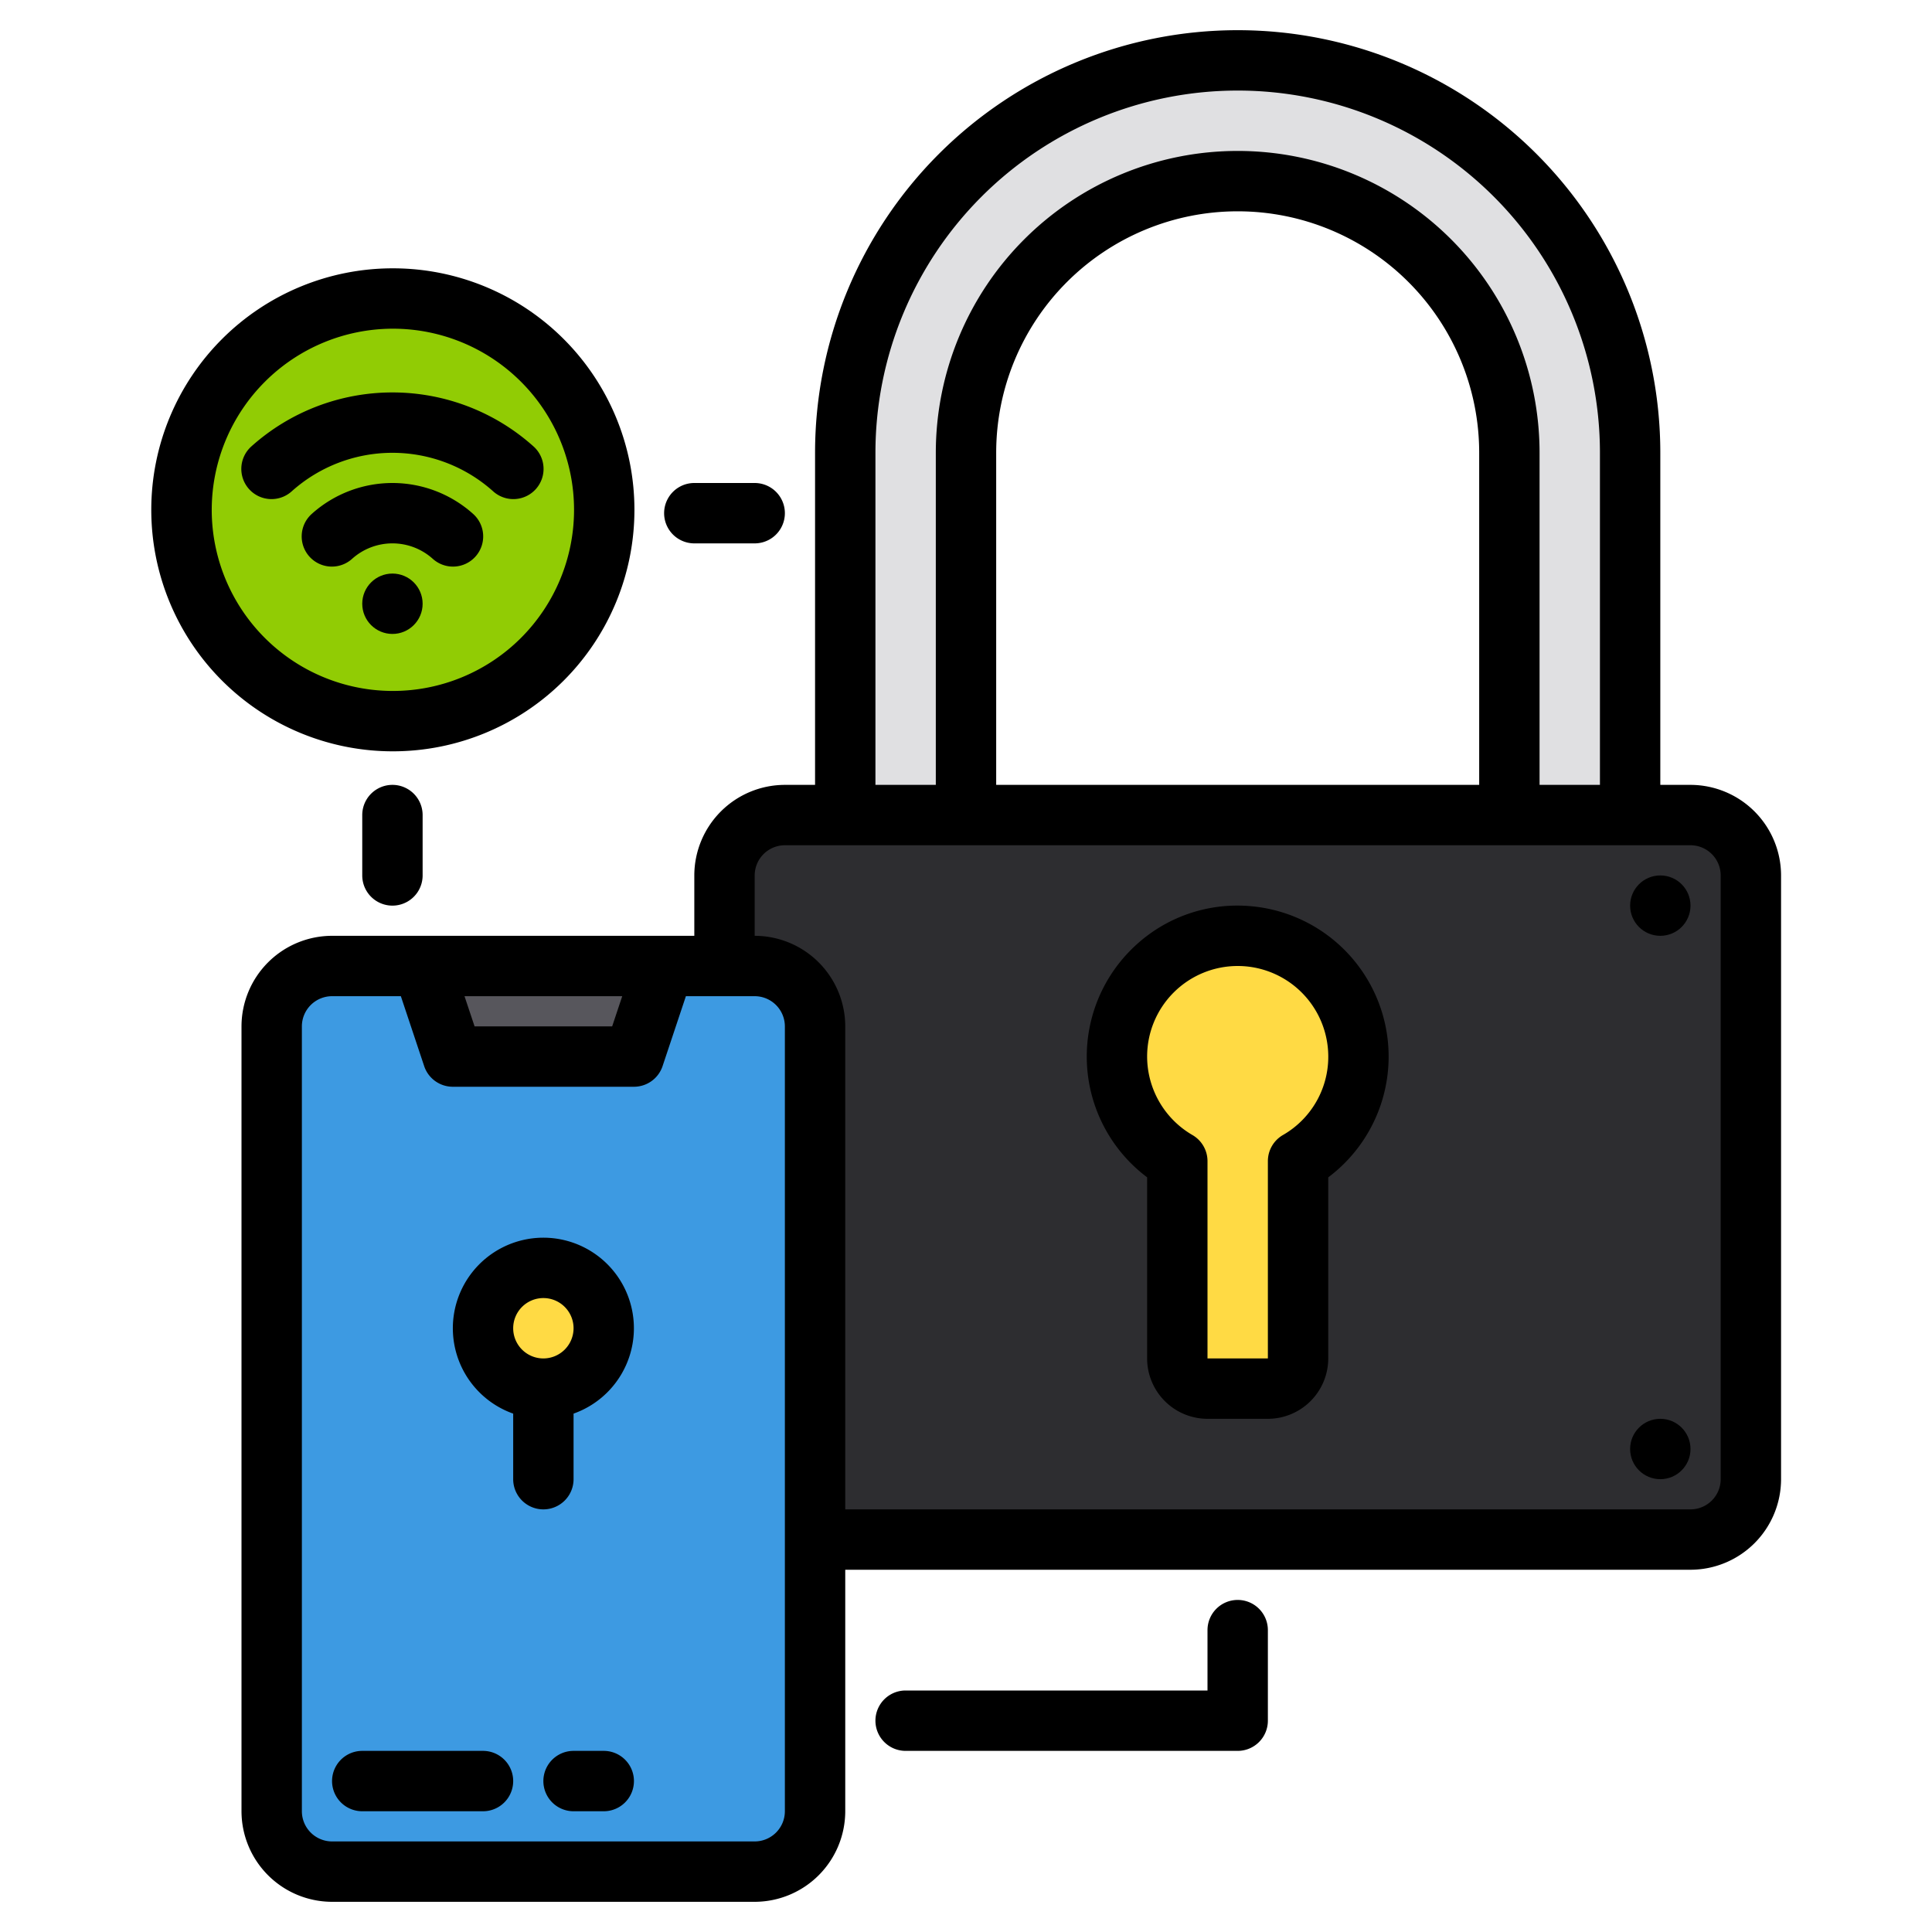 <svg height="512" viewBox="0 0 512 512" width="512" xmlns="http://www.w3.org/2000/svg"><g><g><path d="m465 232v160a16 16 0 0 1 -16 16h-232l-24-152v-24a16 16 0 0 1 16-16h240a16 16 0 0 1 16 16z" fill="#2d2d30"/><g><rect fill="#3d9ae2" height="240" rx="16" width="144" x="73" y="256"/><path d="m169 280h-48l-8-24h64z" fill="#57565c"/></g><path d="m360.92 277.714a32 32 0 0 1 -15.92 30.006v52.28a8 8 0 0 1 -8 8h-16a8 8 0 0 1 -8-8v-52.28a32 32 0 1 1 47.92-30.006z" fill="#ffda44"/><path d="m433 120v96h-32v-96a72 72 0 0 0 -144 0v96h-32v-96a104 104 0 0 1 208 0z" fill="#e0e0e2"/><circle cx="105.111" cy="135.109" fill="#91cc04" r="56"/><circle cx="145" cy="352" fill="#ffda44" r="16"/></g><g><path d="m128 464h-32a8 8 0 0 0 0 16h32a8 8 0 0 0 0-16z"/><path d="m160 464h-8a8 8 0 0 0 0 16h8a8 8 0 0 0 0-16z"/><path d="m448 208h-8v-88a112 112 0 0 0 -224 0v88h-8a24.032 24.032 0 0 0 -24 24v16h-96a24.032 24.032 0 0 0 -24 24v208a24.032 24.032 0 0 0 24 24h112a24.032 24.032 0 0 0 24-24v-64h224a24.032 24.032 0 0 0 24-24v-160a24.032 24.032 0 0 0 -24-24zm-216-88a96 96 0 0 1 192 0v88h-16v-88a80 80 0 0 0 -160 0v88h-16zm160 0v88h-128v-88a64 64 0 0 1 128 0zm-227.1 144-2.67 8h-36.46l-2.67-8zm43.1 216a8.011 8.011 0 0 1 -8 8h-112a8.011 8.011 0 0 1 -8-8v-208a8.011 8.011 0 0 1 8-8h18.23l6.18 18.53a8 8 0 0 0 7.59 5.47h48a8 8 0 0 0 7.59-5.47l6.18-18.53h18.23a8.011 8.011 0 0 1 8 8zm248-88a8.011 8.011 0 0 1 -8 8h-224v-128a24.032 24.032 0 0 0 -24-24v-16a8.011 8.011 0 0 1 8-8h240a8.011 8.011 0 0 1 8 8z"/><path d="m330.771 240.094a39.667 39.667 0 0 0 -30.071 10.676 40 40 0 0 0 3.3 61.23v48a16.019 16.019 0 0 0 16 16h16a16.019 16.019 0 0 0 16-16v-47.988a40.009 40.009 0 0 0 -21.229-71.918zm9.223 60.7a8 8 0 0 0 -3.994 6.926v52.28h-16v-52.28a8 8 0 0 0 -3.994-6.926 24.1 24.1 0 0 1 -12.006-20.794 24 24 0 0 1 23.991-24c.563 0 1.13.019 1.7.057a24.024 24.024 0 0 1 22.251 22.212 23.913 23.913 0 0 1 -11.948 22.525z"/><circle cx="440" cy="240" r="8"/><circle cx="440" cy="384" r="8"/><path d="m328 424a8 8 0 0 0 -8 8v16h-80a8 8 0 0 0 0 16h88a8 8 0 0 0 8-8v-24a8 8 0 0 0 -8-8z"/><path d="m104.112 199.108a64 64 0 0 0 .037-128h-.039a64 64 0 0 0 -.038 128zm-48-64.028a48.054 48.054 0 0 1 48-47.972h.03a48 48 0 0 1 -.028 96h-.03a48 48 0 0 1 -47.973-48.028z"/><circle cx="104" cy="160" r="8"/><path d="m114.665 148.072a8 8 0 1 0 10.67-11.922 32 32 0 0 0 -42.67 0 8 8 0 1 0 10.67 11.922 16 16 0 0 1 21.33 0z"/><path d="m130.665 130.183a8 8 0 1 0 10.67-11.922 56 56 0 0 0 -74.67 0 8 8 0 1 0 10.67 11.922 40 40 0 0 1 53.33 0z"/><path d="m96 216v16a8 8 0 0 0 16 0v-16a8 8 0 0 0 -16 0z"/><path d="m184 144h16a8 8 0 0 0 0-16h-16a8 8 0 0 0 0 16z"/><path d="m144 328a24 24 0 0 0 -8 46.624v17.376a8 8 0 0 0 16 0v-17.376a24 24 0 0 0 -8-46.624zm0 32a8 8 0 1 1 8-8 8.009 8.009 0 0 1 -8 8z"/></g></g></svg>